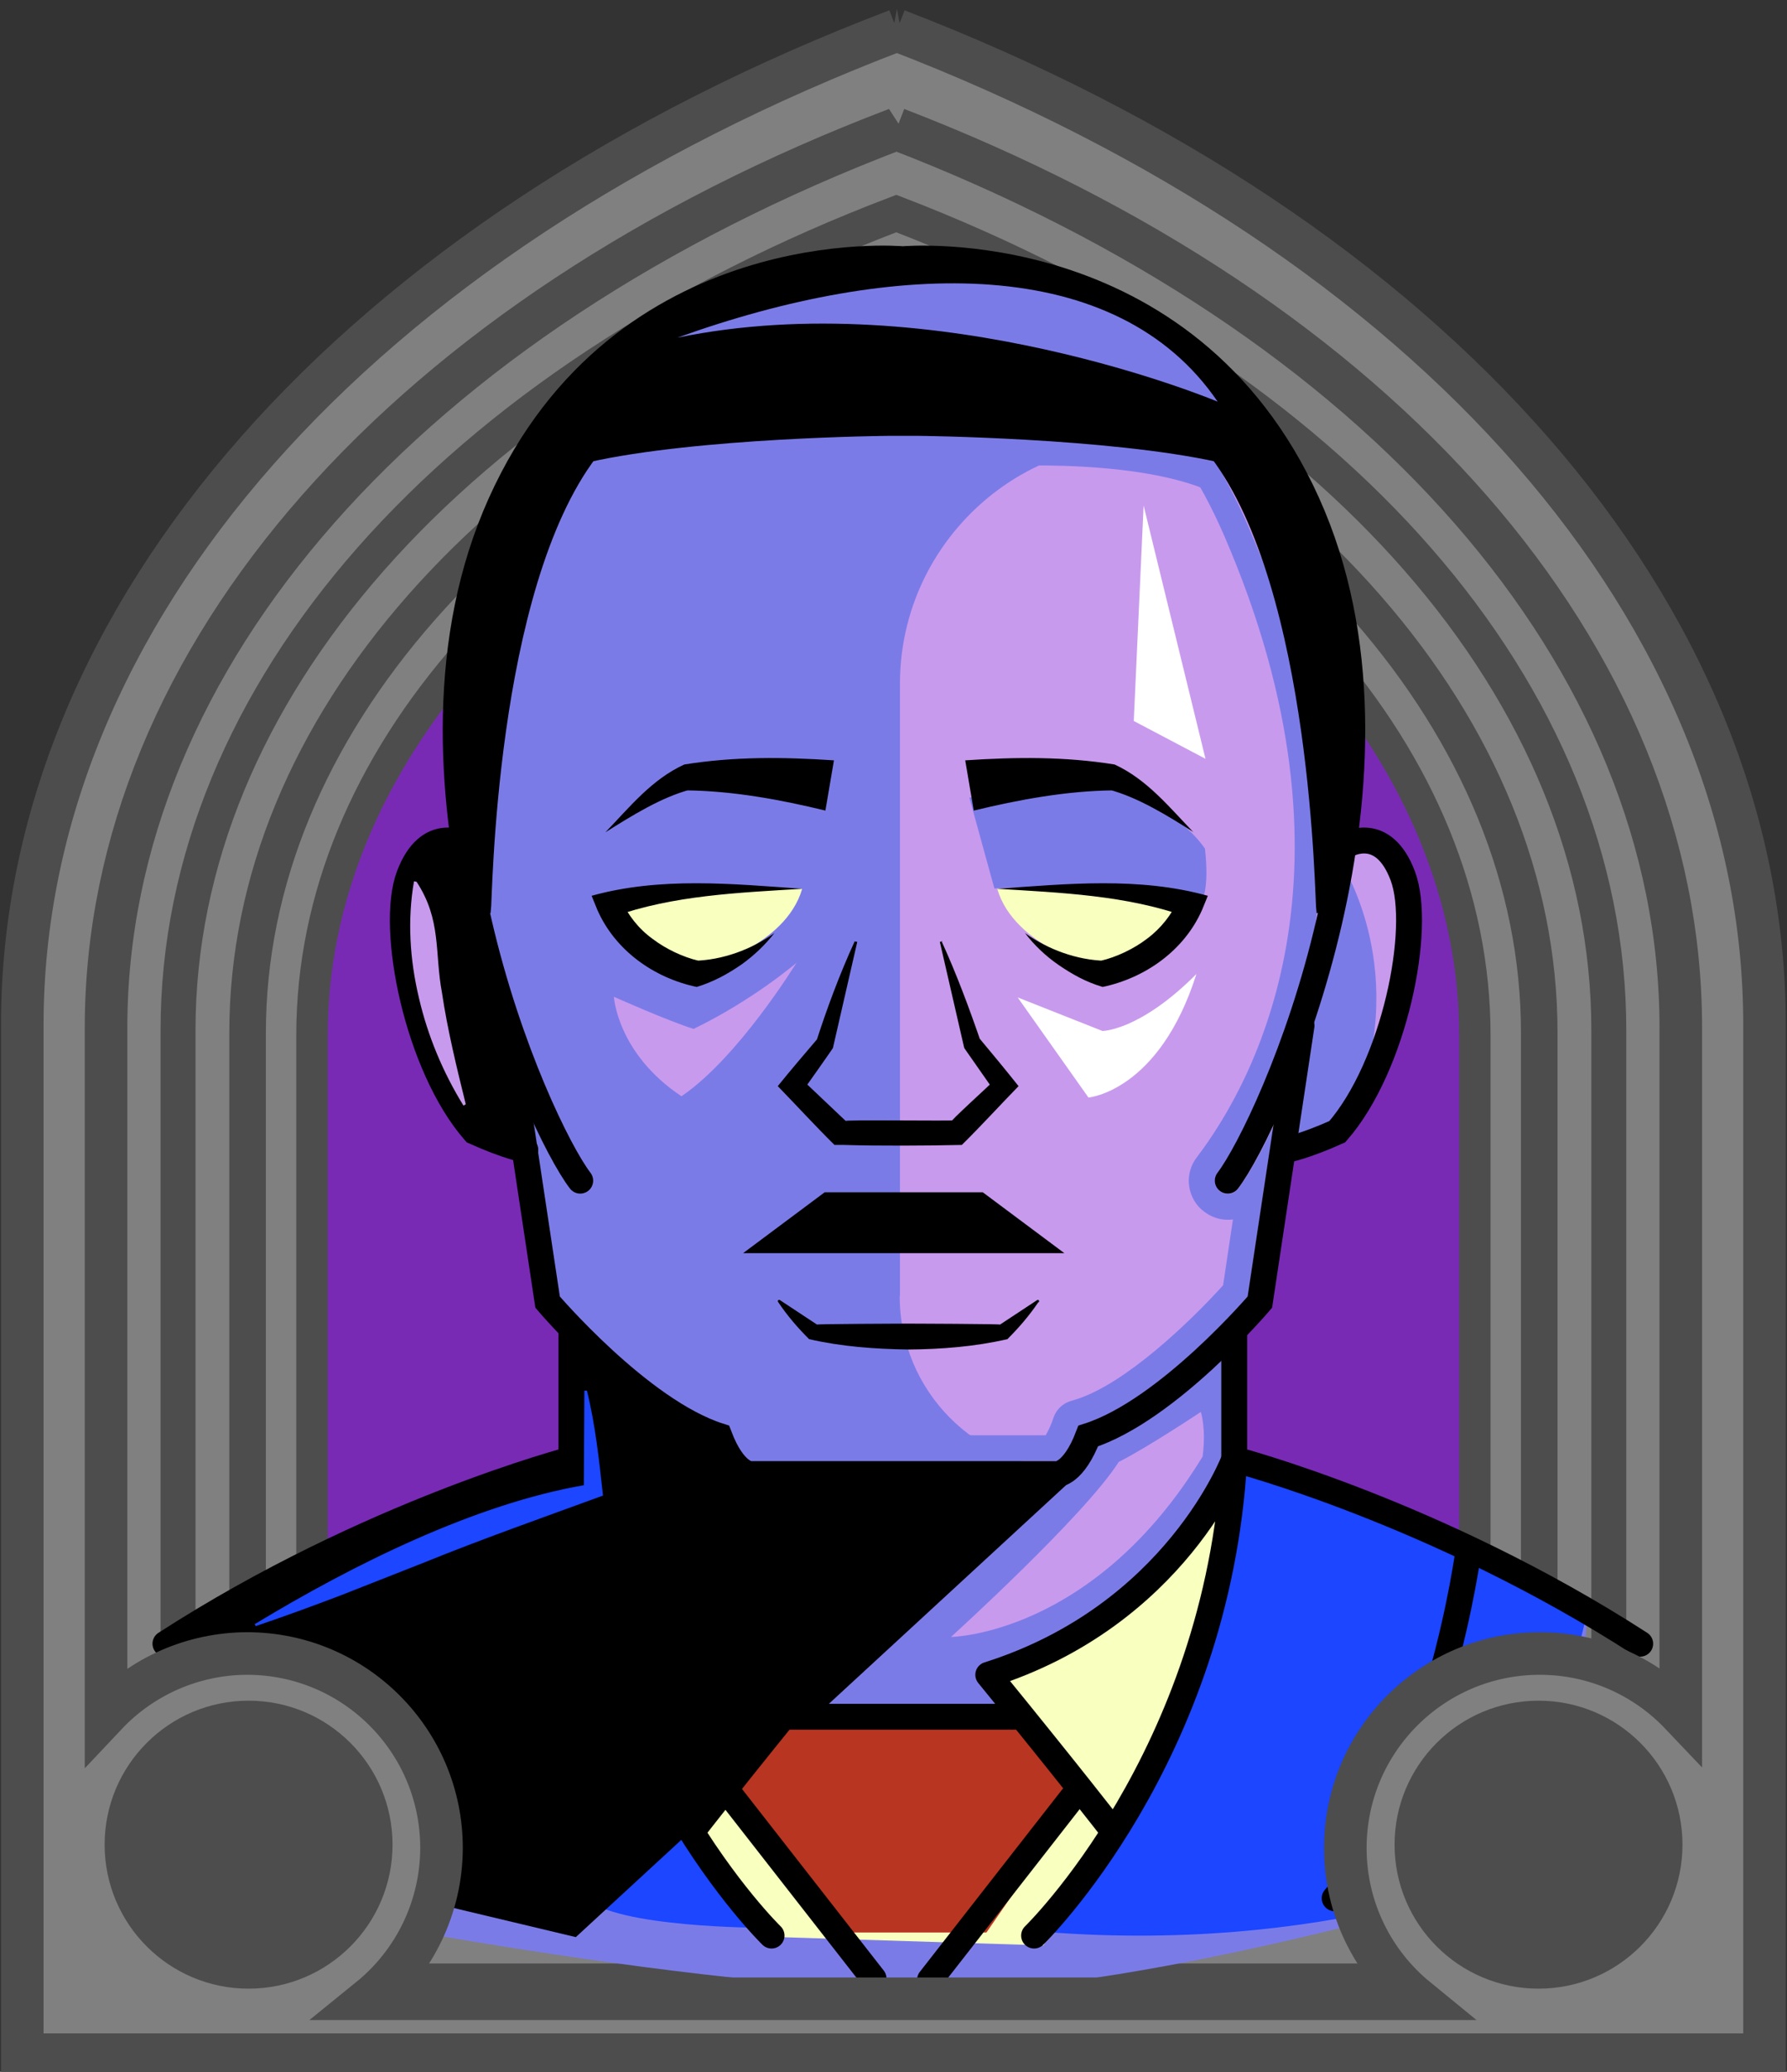 <svg id="Capa_2" xmlns="http://www.w3.org/2000/svg" xmlns:xlink="http://www.w3.org/1999/xlink" viewBox="0 0 69.02 80">
<rect x="0" y="0" width="69.02" height="80" fill="#333333" stroke="none"/>
<defs >
<style >
.cls-1{fill:#c89aed;}.cls-2{fill:#fff;}.cls-3{fill:#f8ffbf;}.cls-4{fill:#7b7be8;}.cls-5{fill:#a88347;}.cls-6{fill:#782ab5;}.cls-7,.cls-8{stroke-miterlimit:10;}.cls-7,.cls-8,.cls-9{stroke:#000;}.cls-7,.cls-8,.cls-9,.cls-10,.cls-11,.cls-12{fill:none;}.cls-8,.cls-9,.cls-10{stroke-linecap:round;}.cls-13{fill:#1c46ff;}.cls-9,.cls-10{stroke-linejoin:round;}.cls-10{stroke:#deb778;stroke-dasharray:0 0 0 4.06;}.cls-14{fill:#deb778;}.cls-15{fill:url(#USGS_19_Inundación_de_tierra_2);}.cls-12{stroke:#1d1d1b;stroke-dasharray:0 0 2 2;stroke-width:.3px;}.cls-16{fill:#fcf0c5;}.cls-17{fill:#b83521;}
</style>
<pattern id="USGS_19_Inundación_de_tierra_2" x="0" y="0" width="72" height="72" patternTransform="translate(-236.48 -17071) rotate(-90)" patternUnits="userSpaceOnUse" viewBox="0 0 72 72">
<g >
<rect class="cls-11" width="72" height="72">
</rect>
<g >
<line class="cls-12" x1="71" y1="71" x2="144.44" y2="71">
</line>
<line class="cls-12" x1="71" y1="67" x2="144.44" y2="67">
</line>
<line class="cls-12" x1="71" y1="63" x2="144.44" y2="63">
</line>
<line class="cls-12" x1="71" y1="59" x2="144.44" y2="59">
</line>
<line class="cls-12" x1="71" y1="55" x2="144.44" y2="55">
</line>
<line class="cls-12" x1="71" y1="51" x2="144.44" y2="51">
</line>
<line class="cls-12" x1="71" y1="47" x2="144.44" y2="47">
</line>
<line class="cls-12" x1="71" y1="43" x2="144.44" y2="43">
</line>
<line class="cls-12" x1="71" y1="39" x2="144.44" y2="39">
</line>
<line class="cls-12" x1="71" y1="35" x2="144.44" y2="35">
</line>
<line class="cls-12" x1="71" y1="31" x2="144.44" y2="31">
</line>
<line class="cls-12" x1="71" y1="27" x2="144.44" y2="27">
</line>
<line class="cls-12" x1="71" y1="23" x2="144.44" y2="23">
</line>
<line class="cls-12" x1="71" y1="19" x2="144.44" y2="19">
</line>
<line class="cls-12" x1="71" y1="15" x2="144.44" y2="15">
</line>
<line class="cls-12" x1="71" y1="11" x2="144.44" y2="11">
</line>
<line class="cls-12" x1="71" y1="7" x2="144.44" y2="7">
</line>
<line class="cls-12" x1="71" y1="3" x2="144.44" y2="3">
</line>
</g>


<g >
<line class="cls-12" x1="-1" y1="71" x2="72.44" y2="71">
</line>
<line class="cls-12" x1="-1" y1="67" x2="72.44" y2="67">
</line>
<line class="cls-12" x1="-1" y1="63" x2="72.44" y2="63">
</line>
<line class="cls-12" x1="-1" y1="59" x2="72.44" y2="59">
</line>
<line class="cls-12" x1="-1" y1="55" x2="72.44" y2="55">
</line>
<line class="cls-12" x1="-1" y1="51" x2="72.44" y2="51">
</line>
<line class="cls-12" x1="-1" y1="47" x2="72.44" y2="47">
</line>
<line class="cls-12" x1="-1" y1="43" x2="72.44" y2="43">
</line>
<line class="cls-12" x1="-1" y1="39" x2="72.44" y2="39">
</line>
<line class="cls-12" x1="-1" y1="35" x2="72.44" y2="35">
</line>
<line class="cls-12" x1="-1" y1="31" x2="72.44" y2="31">
</line>
<line class="cls-12" x1="-1" y1="27" x2="72.44" y2="27">
</line>
<line class="cls-12" x1="-1" y1="23" x2="72.44" y2="23">
</line>
<line class="cls-12" x1="-1" y1="19" x2="72.44" y2="19">
</line>
<line class="cls-12" x1="-1" y1="15" x2="72.44" y2="15">
</line>
<line class="cls-12" x1="-1" y1="11" x2="72.44" y2="11">
</line>
<line class="cls-12" x1="-1" y1="7" x2="72.44" y2="7">
</line>
<line class="cls-12" x1="-1" y1="3" x2="72.44" y2="3">
</line>
<line class="cls-12" x1="1.04" y1="69" x2="74.48" y2="69">
</line>
<line class="cls-12" x1="1.04" y1="65" x2="74.48" y2="65">
</line>
<line class="cls-12" x1="1.04" y1="61" x2="74.48" y2="61">
</line>
<line class="cls-12" x1="1.04" y1="57" x2="74.48" y2="57">
</line>
<line class="cls-12" x1="1.04" y1="53" x2="74.48" y2="53">
</line>
<line class="cls-12" x1="1.04" y1="49" x2="74.48" y2="49">
</line>
<line class="cls-12" x1="1.04" y1="45" x2="74.48" y2="45">
</line>
<line class="cls-12" x1="1.04" y1="41" x2="74.48" y2="41">
</line>
<line class="cls-12" x1="1.04" y1="37" x2="74.48" y2="37">
</line>
<line class="cls-12" x1="1.04" y1="33" x2="74.48" y2="33">
</line>
<line class="cls-12" x1="1.04" y1="29" x2="74.48" y2="29">
</line>
<line class="cls-12" x1="1.04" y1="25" x2="74.48" y2="25">
</line>
<line class="cls-12" x1="1.04" y1="21" x2="74.48" y2="21">
</line>
<line class="cls-12" x1="1.04" y1="17" x2="74.48" y2="17">
</line>
<line class="cls-12" x1="1.04" y1="13" x2="74.48" y2="13">
</line>
<line class="cls-12" x1="1.04" y1="9" x2="74.48" y2="9">
</line>
<line class="cls-12" x1="1.04" y1="5" x2="74.48" y2="5">
</line>
<line class="cls-12" x1="1.04" y1="1" x2="74.48" y2="1">
</line>
</g>


<g >
<line class="cls-12" x1="-73" y1="71" x2=".44" y2="71">
</line>
<line class="cls-12" x1="-73" y1="67" x2=".44" y2="67">
</line>
<line class="cls-12" x1="-73" y1="63" x2=".44" y2="63">
</line>
<line class="cls-12" x1="-73" y1="59" x2=".44" y2="59">
</line>
<line class="cls-12" x1="-73" y1="55" x2=".44" y2="55">
</line>
<line class="cls-12" x1="-73" y1="51" x2=".44" y2="51">
</line>
<line class="cls-12" x1="-73" y1="47" x2=".44" y2="47">
</line>
<line class="cls-12" x1="-73" y1="43" x2=".44" y2="43">
</line>
<line class="cls-12" x1="-73" y1="39" x2=".44" y2="39">
</line>
<line class="cls-12" x1="-73" y1="35" x2=".44" y2="35">
</line>
<line class="cls-12" x1="-73" y1="31" x2=".44" y2="31">
</line>
<line class="cls-12" x1="-73" y1="27" x2=".44" y2="27">
</line>
<line class="cls-12" x1="-73" y1="23" x2=".44" y2="23">
</line>
<line class="cls-12" x1="-73" y1="19" x2=".44" y2="19">
</line>
<line class="cls-12" x1="-73" y1="15" x2=".44" y2="15">
</line>
<line class="cls-12" x1="-73" y1="11" x2=".44" y2="11">
</line>
<line class="cls-12" x1="-73" y1="7" x2=".44" y2="7">
</line>
<line class="cls-12" x1="-73" y1="3" x2=".44" y2="3">
</line>
<line class="cls-12" x1="-70.96" y1="69" x2="2.48" y2="69">
</line>
<line class="cls-12" x1="-70.96" y1="65" x2="2.48" y2="65">
</line>
<line class="cls-12" x1="-70.96" y1="61" x2="2.48" y2="61">
</line>
<line class="cls-12" x1="-70.96" y1="57" x2="2.48" y2="57">
</line>
<line class="cls-12" x1="-70.96" y1="53" x2="2.48" y2="53">
</line>
<line class="cls-12" x1="-70.96" y1="49" x2="2.48" y2="49">
</line>
<line class="cls-12" x1="-70.96" y1="45" x2="2.48" y2="45">
</line>
<line class="cls-12" x1="-70.96" y1="41" x2="2.48" y2="41">
</line>
<line class="cls-12" x1="-70.96" y1="37" x2="2.48" y2="37">
</line>
<line class="cls-12" x1="-70.96" y1="33" x2="2.48" y2="33">
</line>
<line class="cls-12" x1="-70.96" y1="29" x2="2.48" y2="29">
</line>
<line class="cls-12" x1="-70.96" y1="25" x2="2.48" y2="25">
</line>
<line class="cls-12" x1="-70.96" y1="21" x2="2.48" y2="21">
</line>
<line class="cls-12" x1="-70.96" y1="17" x2="2.48" y2="17">
</line>
<line class="cls-12" x1="-70.96" y1="13" x2="2.48" y2="13">
</line>
<line class="cls-12" x1="-70.96" y1="9" x2="2.48" y2="9">
</line>
<line class="cls-12" x1="-70.96" y1="5" x2="2.48" y2="5">
</line>
<line class="cls-12" x1="-70.96" y1="1" x2="2.48" y2="1">
</line>
</g>


</g>


</pattern>
</defs>

  <path
     id="path7641-4"
     style="fill:#782ab5;fill-opacity:1;stroke:#4d4d4d;stroke-width:1.622;stop-color:#000000"
     d="M 34.9,1.694 C 14.323,9.527 1.63,23.954 1.569,39.581 V 79.197 H 67.964 V 39.581 C 67.958,23.99 55.374,9.571 34.9,1.694 Z"/>
  <path
     id="path7641-7"
     style="fill:#808080;stroke:#4d4d4d;stroke-width:1.483;stop-color:#000000"
     d="M 34.629,5.043 C 15.816,12.204 4.154,25.395 4.154,39.683 V 76.559 H 64.859 V 39.683 c 0,-14.255 -11.51,-27.438 -30.23,-34.64 z m -0.012,3.436 C 51.537,14.988 61.942,26.904 61.942,39.789 v 33.828 H 7.072 v -33.828 c 0,-12.914 10.54,-24.837 27.545,-31.31 z"/>
  <path
     id="path7641-7-8"
     style="fill:#808080;stroke:#4d4d4d;stroke-width:1.35;stop-color:#000000"
     d="M 34.618,8.246 C 17.491,14.766 6.876,26.774 6.876,39.781 v 33.57 H 62.138 v -33.57 c 0,-12.977 -10.478,-24.978 -27.52,-31.535 z m -0.011,3.128 c 15.403,5.926 24.875,16.774 24.875,28.503 V 70.672 H 9.532 V 39.877 c 0,-11.756 9.595,-22.61 25.075,-28.503 z"/>
  <path
     id="path7641-7-8-0"
     style="fill:#808080;stroke:#4d4d4d;stroke-width:1.214;stop-color:#000000"
     d="M 34.607,11.526 C 19.207,17.389 9.662,28.186 9.662,39.881 V 70.066 H 59.352 V 39.881 c 0,-11.668 -9.422,-22.459 -24.745,-28.355 z m -0.01,2.812 c 13.85,5.329 22.366,15.083 22.366,25.629 V 67.657 H 12.05 V 39.968 c 0,-10.571 8.627,-20.33 22.547,-25.629 z"/>




<g >
<path class="cls-4" d="M17.98,32.15s-3.05,.63-2.53,3.58,.63,8,4.74,8.63c.84,5.16,.95,6.21,.95,6.21l1.37,.84-.32,5.05s-10.53,2.42-15.16,7.37c2.63,6.42,3.79,9.79,3.79,9.79,0,0,19.05,3.89,28,3.16s21.68-4.74,21.68-4.74l.84-10s-8.74-4.42-13.47-5.68c-.32-3.58-.53-4.74-.53-4.74l1.37-1.26,.84-6,2.21-.95s2.84-3.47,2.74-7.47c-.32-3.58-2.32-3.58-2.32-3.58,0,0,.74-9.05-1.68-13.58s-8.42-9.16-16.84-8.74-13.89,5.89-15.58,13.68c-1.37,4.74-.11,8.42-.11,8.42Z">
</path>
<path class="cls-13" d="M25.9,69.75l3.54,4.69s-5.66,0-6.82-1.15c2.57-2.48,3.27-3.54,3.27-3.54Z">
</path>
<path class="cls-1" d="M34.76,50.05V26.4c0-6.21,6.1-10.82,11.95-8.75,.22,.08,.42,.16,.62,.24,3.29,5.03,4.33,16.99,4.33,16.99l-1.91,6.59-.95,8.32s-2.6,3.47-6.94,5.63l-.52,1.3h0c-3.65-.05-6.59-3.02-6.59-6.68Z">
</path>
<path class="cls-4" d="M34.06,11.47c.43,0,.71,.02,.78,.03,.02,0,.05,0,.07,0,.03,0,.06,0,.09,0,.03,0,.09,0,.17,0,1.36,0,8.32,.44,12.11,9.18,5.63,13,1.14,21.12-1.05,24-.25,.32-.36,.73-.3,1.13,.06,.4,.27,.75,.57,.97,.27,.21,.59,.32,.91,.32,.07,0,.14,0,.21-.01l-.38,2.54c-1.31,1.45-3.78,3.8-5.66,4.4l-.23,.07c-.3,.09-.54,.32-.65,.61l-.07,.2c-.09,.24-.18,.4-.24,.51h-10.96c-.06-.1-.14-.26-.23-.49l-.08-.22c-.11-.3-.35-.52-.65-.61l-.22-.07c-1.73-.55-4.03-2.59-5.68-4.4l-.38-2.54c.07,0,.14,.01,.21,.01,.33,0,.66-.11,.9-.3,.32-.24,.53-.59,.59-.99,.06-.4-.05-.81-.3-1.13-1.49-1.95-7.19-15.09-2.89-24.63,3.5-7.74,10.51-8.57,13.36-8.57m0-1c-2.63,0-10.46,.73-14.27,9.16-4.54,10.08,1.39,23.53,3.01,25.65,.17,.22,.13,.54-.09,.7-.09,.07-.2,.11-.31,.11-.15,0-.3-.07-.39-.2-.35-.46-.84-1.29-1.36-2.4l.98,6.57c.58,.65,3.68,4.07,6.32,4.91l.23,.07,.08,.22c.4,1.04,.77,1.15,.78,1.15h11.8s.35-.17,.73-1.15l.08-.22,.23-.07c2.63-.84,5.74-4.26,6.31-4.91l.99-6.57c-.53,1.11-1.01,1.94-1.36,2.4-.1,.13-.25,.2-.4,.2-.1,0-.21-.04-.3-.11-.22-.16-.26-.48-.09-.7,1.61-2.12,7.35-10.74,1.17-25-4-9.22-11.51-9.78-13.03-9.78-.13,0-.22,0-.25,0-.08,0-.38-.03-.86-.03h0Z">
</path>
<path d="M17.92,32.6s-1.22-8.09,1.55-13.75,9.65-9.42,16.3-8.87,11.53,3.33,14.75,9.31,.89,14.3,.89,14.3c-1.11-10.64-4.32-16.08-4.32-16.08,0,0-13.97-2.44-24.5-.11-2.55,3.33-3.66,11.86-4.66,15.19Z">
</path>
<path d="M17.92,32.6s-1.67-.56-2.36,2.48,1.82,8.94,4.64,9.28c-.42-3.98-2.28-11.76-2.28-11.76Z">
</path>
<path d="M41.28,57.25l-19.04,17.55-12.87-3.07-2.05-9.35s10.72-5.24,14.48-5.81c.46-4.1,.34-4.79,.34-4.79,0,0,5.47,3.99,5.93,3.88,.34,1.03,.57,1.37,.57,1.37l12.65,.23Z">
</path>
<path class="cls-3" d="M47.61,56.98s-2.84,5.61-9.33,7.63c2.77,4.1,4.79,6.62,4.79,6.62,0,0,4.35-7.56,4.54-14.24Z">
</path>
<polygon class="cls-3" points="39.51 66.54 29.67 66.54 26.84 70.35 29.8 74.79 40.3 75.12 43.17 70.71 39.51 66.54">
</polygon>
<polygon class="cls-17" points="39.51 66.54 30.22 66.54 27.87 69.26 32.38 74.62 38.1 74.62 41.67 69.45 39.51 66.54">
</polygon>
<path class="cls-3" d="M30.98,34.32s-5.35-.1-7.35,.72c1.52,1.79,3.52,2.33,3.52,2.33,0,0,3.18-.82,3.83-3.04Z">
</path>
<path class="cls-3" d="M38.52,34.32s5.35-.1,7.35,.72c-1.52,1.79-3.52,2.33-3.52,2.33,0,0-3.18-.82-3.83-3.04Z">
</path>
<path class="cls-4" d="M30.98,34.32l.97-3.52-5.47-.81s-2.69,1.39-3.63,2.78c-.18,1.62,.13,2.02,.13,2.02,0,0,5.96-.68,8.01-.48Z">
</path>
<path class="cls-4" d="M38.41,34.32l-.97-3.52,5.47-.81s2.69,1.39,3.63,2.78c.18,1.62-.13,2.02-.13,2.02,0,0-5.96-.68-8.01-.48Z">
</path>
<path class="cls-1" d="M46.38,54.52s-2.07,1.38-3.17,1.93c-1.31,2.07-6.48,6.76-6.48,6.76,0,0,5.52-.07,9.72-6.97,.14-1.1-.07-1.72-.07-1.72Z">
</path>
<path class="cls-13" d="M47.88,56.36s-2.09,14-8.11,18.19c11.61,1.05,19.12-2.53,19.12-2.53l2.47-9.97s-8.68-4.32-13.47-5.68Z">
</path>
<path class="cls-1" d="M23.71,38.49s2.13,.95,3.08,1.24c2.31-1.12,3.97-2.55,3.97-2.55,0,0-2.25,3.67-4.44,5.15-2.49-1.66-2.61-3.85-2.61-3.85Z">
</path>
<path class="cls-8" d="M56.72,59.85s-1.14,8.79-5.17,13.45">
</path>
<path class="cls-4" d="M38.35,18.02s6.18-.42,8.97,1.25c-.6-1.44-.93-2.32-.93-2.32l-7.2-.51-.84,1.58Z">
</path>
<path class="cls-2" d="M39.32,38.52l3.26,1.29s1.44,0,3.63-2.2c-1.44,4.54-4.17,4.77-4.17,4.77l-2.73-3.86Z">
</path>
<polygon class="cls-2" points="46.56 29.3 44.17 19.52 43.79 27.84 46.56 29.3">
</polygon>
<path class="cls-1" d="M51.88,33.47s2.64,4.17,.34,9.54c4-7.75,1.45-12.1-.34-9.54Z">
</path>
<path class="cls-8" d="M47.42,45.59c1.64-2.15,7.77-15.74,3.07-26.16s-15.62-9.42-15.62-9.42c0,0-10.83-1-15.53,9.42s1.43,24.02,3.07,26.16">
</path>
<path class="cls-8" d="M50.27,39.6l-1.61,10.68s-3.56,4.19-6.63,5.17c-.56,1.47-1.19,1.47-1.19,1.47h-3.98s-3.91,0-3.91,0h-3.98s-.63,0-1.19-1.47c-3.07-.98-6.63-5.17-6.63-5.17l-1.61-10.68">
</path>
<path class="cls-8" d="M17.95,32.62s-1.39-.82-2.15,1.2,.32,7.35,2.53,9.88c1.27,.57,1.96,.7,1.96,.7">
</path>
<path class="cls-8" d="M52.03,32.62s1.39-.82,2.15,1.2-.32,7.35-2.53,9.88c-1.27,.57-1.96,.7-1.96,.7">
</path>
<polygon points="41.11 48.39 37.96 46.04 35.91 46.04 33.91 46.04 31.85 46.04 28.7 48.39 41.11 48.39">
</polygon>
<path d="M40.1,50.29c-.36,.53-.76,.99-1.19,1.42-1.26,.29-2.55,.39-3.83,.4-1.29-.02-2.57-.11-3.83-.4-.43-.43-.84-.9-1.2-1.44-.03-.04,.02-.1,.07-.07,0,0,1.44,.95,1.44,.95-.2-.03,3.57-.04,3.53-.04-.04,0,3.72,.01,3.53,.04,0,0,1.44-.95,1.44-.95,.05-.03,.1,.04,.06,.08h0Z">
</path>
<path d="M23.38,32.14c.93-.96,1.78-2.04,3.05-2.62,1.93-.31,3.82-.29,5.78-.16,0,0-.33,1.94-.33,1.94-1.72-.42-3.57-.76-5.36-.78,0,0,.14-.03,.14-.03-1.13,.3-2.26,1.01-3.28,1.65h0Z">
</path>
<path d="M30.98,34.32c-2.44,.15-4.99,.25-7.3,1.08,0,0,.3-.67,.3-.67,.27,.6,.68,1.13,1.22,1.52,.51,.39,1.18,.71,1.79,.85,0,0-.17,0-.17,0,1.09-.03,2.19-.43,3.09-1.07-.36,.46-.79,.87-1.28,1.22-.54,.37-1.07,.66-1.72,.86-1.66-.35-3.15-1.41-3.84-2.98,0,0-.22-.54-.22-.54,2.66-.74,5.44-.46,8.14-.27h0Z">
</path>
<path d="M46.11,32.14c-1.01-.64-2.15-1.35-3.28-1.65,0,0,.14,.03,.14,.03-1.78,.02-3.63,.36-5.36,.78,0,0-.33-1.94-.33-1.94,1.95-.13,3.84-.15,5.77,.16,1.26,.58,2.12,1.66,3.05,2.62h0Z">
</path>
<path d="M38.51,34.32c2.7-.19,5.48-.47,8.14,.27,0,0-.22,.54-.22,.54-.69,1.57-2.19,2.63-3.84,2.98-.65-.19-1.18-.49-1.72-.86-.49-.34-.93-.76-1.28-1.22,.9,.64,2,1.04,3.09,1.07,0,0-.17,0-.17,0,.61-.14,1.28-.46,1.79-.85,.54-.4,.95-.93,1.22-1.52,0,0,.3,.67,.3,.67-2.3-.83-4.86-.93-7.3-1.08h0Z">
</path>
<path d="M36.36,36.33c.59,1.29,1.08,2.61,1.54,3.95,0,0-.1-.22-.1-.22,.51,.61,1.04,1.25,1.54,1.88-.73,.75-1.45,1.54-2.19,2.27-1.22,.03-3.33,.04-4.55,0,0,0-.37,0-.37,0-.74-.73-1.47-1.53-2.19-2.27,.5-.62,1.04-1.25,1.56-1.86,0,0-.1,.22-.1,.22,.43-1.34,.92-2.66,1.51-3.95,0,0,.1,.02,.1,.02,0,.01-.94,4.09-.94,4.1,0,.01-1.02,1.46-1.03,1.47,0,0,0-.1,0-.1l1.53,1.45c-.32-.06,4.2,0,4.13-.03-.27,.18,1.53-1.46,1.47-1.42,0,0,0,.1,0,.1l-1.02-1.46s0-.02-.01-.02c0,0-.94-4.09-.94-4.09l.1-.02h0Z">
</path>
<path class="cls-7" d="M51.34,35.15c-.06-.26-.13-12.46-4.17-17.79-4.3-.96-11.69-1.03-11.69-1.03h-1.16s-7.39,.06-11.69,1.03c-4.05,5.33-4.11,17.53-4.17,17.79">
</path>
<path class="cls-8" d="M22.07,51.52v4.83s-7.8,2.03-15.68,7.12">
</path>
<path class="cls-8" d="M47.67,51.52v4.83s7.8,2.03,15.68,7.12">
</path>
<path class="cls-9" d="M29.8,74.74s-7.08-6.87-7.73-18.39c0,0,2.25,6.03,9.5,8.32-3.26,4-4.74,5.92-4.74,5.92">
</path>
<path class="cls-9" d="M39.94,74.74s7.08-6.87,7.73-18.39c0,0-2.25,6.03-9.5,8.32,3.26,4,4.74,5.92,4.74,5.92">
</path>
<line class="cls-9" x1="30.46" y1="66.29" x2="39.32" y2="66.29">
</line>
<line class="cls-9" x1="28.26" y1="69.38" x2="33.74" y2="76.4">
</line>
<line class="cls-9" x1="41.4" y1="69.43" x2="35.92" y2="76.45">
</line>
<path class="cls-1" d="M16.09,34.05c.97,1.48,.69,2.73,.98,4.28,.21,1.42,.57,2.9,.92,4.31,0,0-.09,.05-.09,.05-.79-1.28-1.38-2.69-1.72-4.16-.35-1.47-.45-3-.19-4.5l.1,.02h0Z">
</path>
<path class="cls-13" d="M9.83,62.72c3.84-2.33,8.55-4.65,12.72-5.37,0,0,.02-3.65,.02-3.65,0,0,.1,0,.1,0,.33,1.34,.47,2.69,.62,4.05-2.32,.85-4.63,1.66-6.92,2.59,0,0-3.2,1.26-3.2,1.26-1.08,.41-2.17,.81-3.29,1.19,0,0-.05-.08-.05-.08h0Z">
</path>
<path class="cls-4" d="M47.03,15.51s-10.81-4.55-20.87-2.47c8.44-3.04,16.98-3.23,20.87,2.47Z">
</path>
</g>




  <g
     id="g20645">
    <path
       style="fill:#808080;stroke:#4d4d4d;stroke-width:0.938;stop-color:#000000;fill-opacity:1"
       d="m 9.542,65.883 a 5.476,5.476 0 0 1 5.476,5.476 5.476,5.476 0 0 1 -5.476,5.476 5.476,5.476 0 0 1 -5.476,-5.476 5.476,5.476 0 0 1 5.476,-5.476 z"/>
    <path
       style="fill:#808080;stroke:#4d4d4d;stroke-width:0.938;stop-color:#000000;fill-opacity:1"
       d="m 59.472,65.883 a 5.476,5.476 0 0 1 5.476,5.476 5.476,5.476 0 0 1 -5.476,5.476 5.476,5.476 0 0 1 -5.476,-5.476 5.476,5.476 0 0 1 5.476,-5.476 z"/>
    <path
       id="path7641"
       style="fill:#808080;stroke:#4d4d4d;stroke-width:1.644;stop-color:#000000"
       d="M 34.643,1.166 C 13.788,9.105 0.861,23.727 0.861,39.564 V 79.34 H 68.152 V 39.564 c 0,-15.801 -12.759,-30.415 -33.51,-38.398 z m -0.014,3.809 C 53.385,12.191 64.918,25.4 64.918,39.682 v 26.508 c -1.369,-1.441 -3.301,-2.342 -5.445,-2.342 -4.149,0 -7.512,3.363 -7.512,7.512 0,2.347 1.076,4.443 2.762,5.82 H 14.27 c 1.756,-1.423 2.778,-3.56 2.783,-5.82 4.8e-5,-4.149 -3.363,-7.512 -7.512,-7.512 -2.062,0.006 -4.031,0.86 -5.445,2.361 V 39.682 c 0,-14.315 11.683,-27.532 30.533,-34.707 z"/>
    <circle
       style="fill:#4d4d4d;fill-opacity:1;stroke:#4d4d4d;stop-color:#000000"
       id="path16431"
       cx="9.601"
       cy="71.23"
       r="5.06" />
    <circle
       style="fill:#4d4d4d;fill-opacity:1;stroke:#4d4d4d;stop-color:#000000"
       id="path16431-3"
       cx="59.423"
       cy="71.23"
       r="5.06" />
  </g>
</svg>

